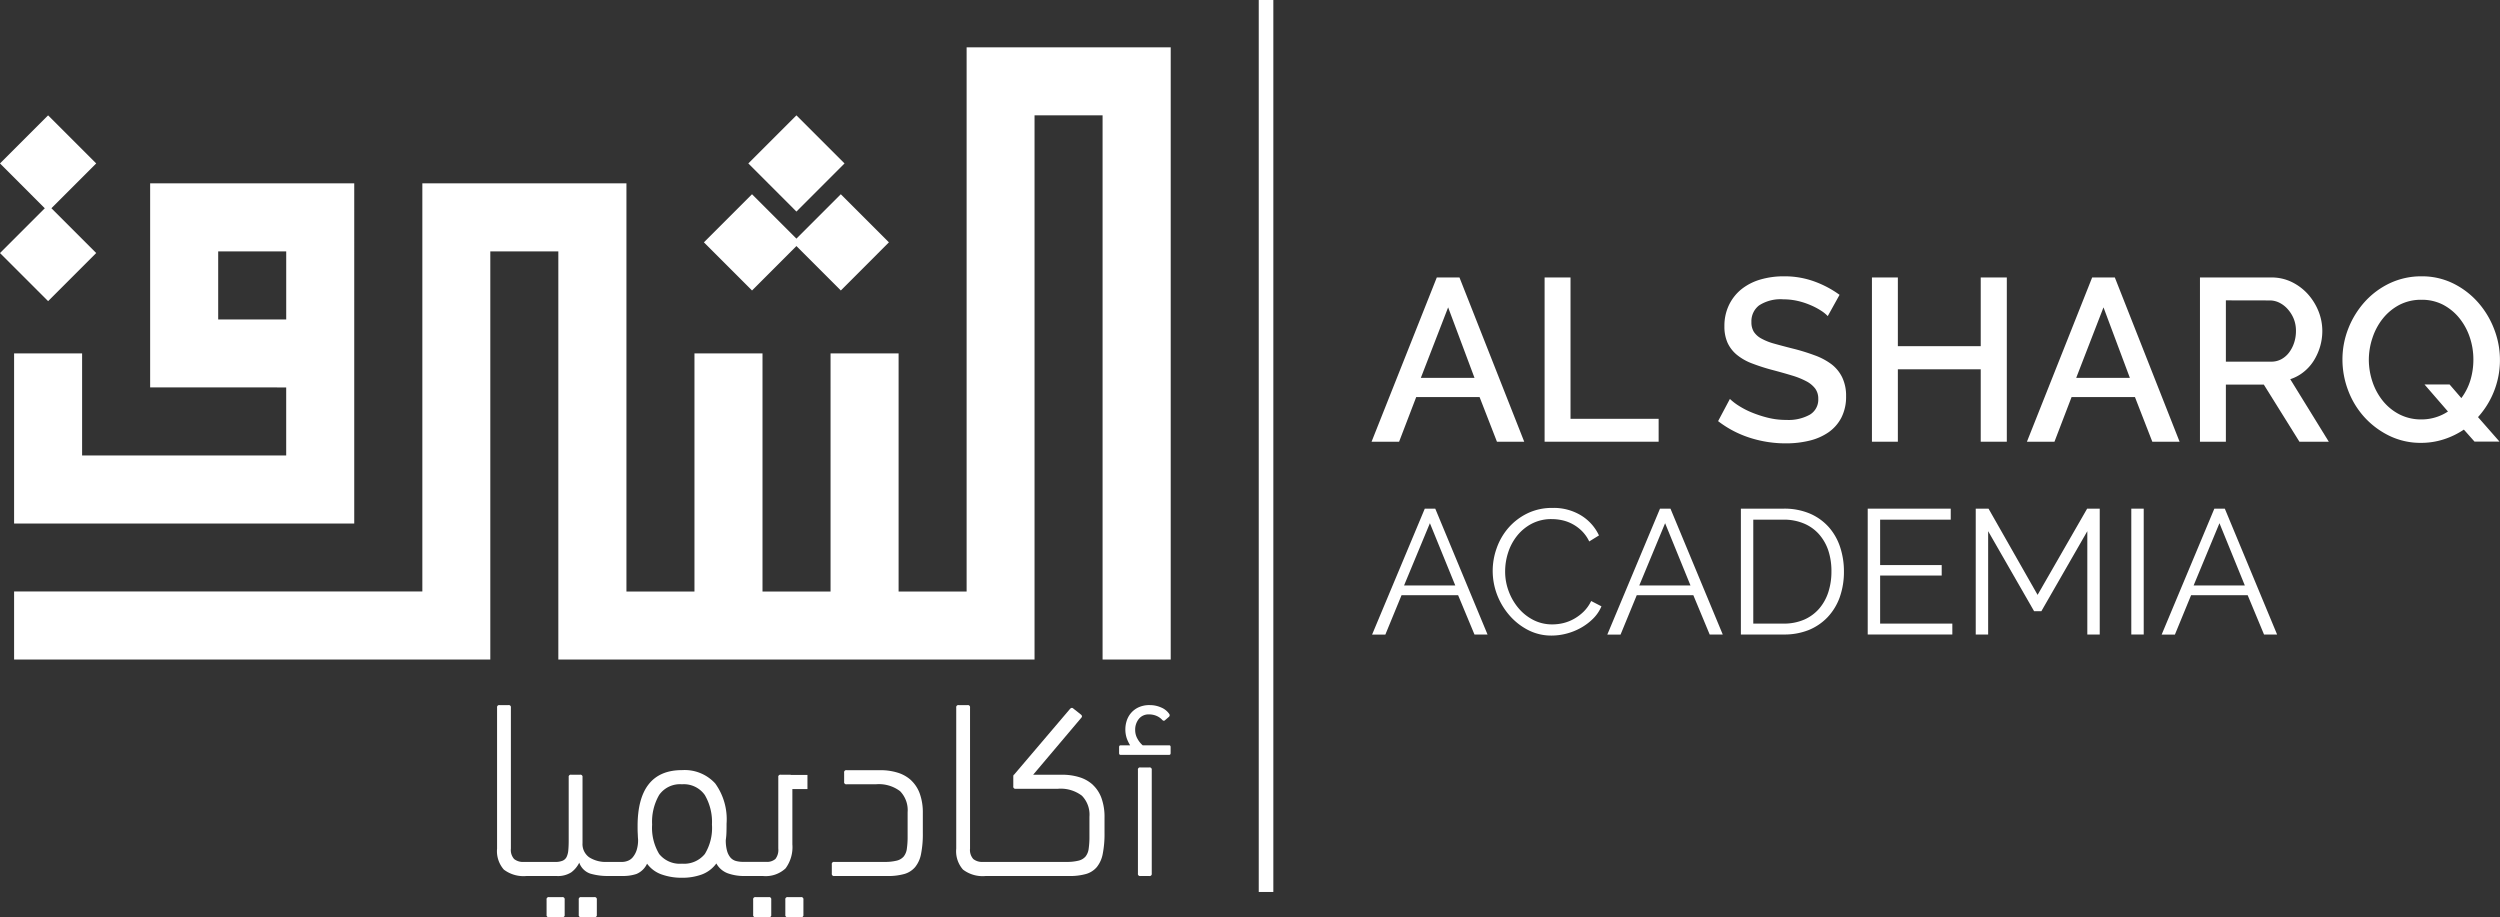 <svg id="whiteLogo" xmlns="http://www.w3.org/2000/svg" width="117.202" height="43" viewBox="0 0 117.202 43">
  <rect x="0" y="0" width="117.202" height="43" fill="#333333" stroke="none"/>
  <path id="Fill_1481" data-name="Fill 1481" d="M48.5,28.7H26.175V9.568H22.986V28.7H.661v-3.19H19.8V6.378h9.568V25.514h3.189V14.351h3.19V25.514h3.19V14.351h3.19V25.514h3.189V0h9.568V28.7H51.69V3.19H48.5V28.7ZM16.607,22.325H.661V14.351H3.849v4.784h9.568v-3.19H7.039V6.378h9.568V22.324ZM10.229,9.568v3.19h3.189V9.568H10.229ZM2.255,11.9h0L0,9.646l2.1-2.1L0,5.444,2.255,3.19,4.51,5.444l-2.1,2.1,2.1,2.1L2.255,11.9Zm33-.5h0L33,9.143l2.255-2.255,2.082,2.081,2.081-2.081,2.255,2.255L39.419,11.4,37.337,9.317,35.256,11.4Zm2.082-3.7h0L35.082,5.444,37.337,3.19l2.255,2.254L37.338,7.7Z" transform="translate(0 2.218)" fill="#fff"/>
  <path id="Fill_1482" data-name="Fill 1482" d="M.73,0H.118A.1.1,0,0,0,0,.118V.825A.1.1,0,0,0,.118.942H.73A.1.1,0,0,0,.848.825V.118A.1.1,0,0,0,.73,0" transform="translate(25.624 42.058)" fill="#fff"/>
  <path id="Fill_1483" data-name="Fill 1483" d="M.731,0H.118A.1.1,0,0,0,0,.118V.825A.1.1,0,0,0,.118.942H.731A.1.1,0,0,0,.848.825V.118A.1.1,0,0,0,.731,0" transform="translate(27.132 42.058)" fill="#fff"/>
  <path id="Fill_1484" data-name="Fill 1484" d="M.73,0H.118A.1.1,0,0,0,0,.118V.825A.1.1,0,0,0,.118.942H.73A.1.1,0,0,0,.848.825V.118A.1.1,0,0,0,.73,0" transform="translate(35.309 42.058)" fill="#fff"/>
  <path id="Fill_1485" data-name="Fill 1485" d="M.73,0H.118A.1.1,0,0,0,0,.118V.825A.1.1,0,0,0,.118.942H.73A.1.1,0,0,0,.848.825V.118A.1.1,0,0,0,.73,0" transform="translate(36.817 42.058)" fill="#fff"/>
  <path id="Fill_1486" data-name="Fill 1486" d="M8.668,8.094a2.788,2.788,0,0,1-.947-.153,1.43,1.43,0,0,1-.689-.507.953.953,0,0,1-.5.483,1.958,1.958,0,0,1-.615.094H5.222A2.878,2.878,0,0,1,4.371,7.9a.83.83,0,0,1-.518-.513,1.24,1.24,0,0,1-.377.454,1.16,1.16,0,0,1-.684.171H1.378a1.527,1.527,0,0,1-1.06-.3A1.313,1.313,0,0,1,0,6.728V.118A.1.1,0,0,1,.118,0H.53A.1.1,0,0,1,.648.118v6.61A.634.634,0,0,0,.8,7.216a.663.663,0,0,0,.448.136H2.722a.868.868,0,0,0,.354-.059.371.371,0,0,0,.188-.183A.92.92,0,0,0,3.34,6.8c.012-.129.018-.276.018-.437V3.381a.1.1,0,0,1,.118-.118h.412a.1.1,0,0,1,.118.118V6.468a.762.762,0,0,0,.312.666,1.433,1.433,0,0,0,.831.218H5.87A.754.754,0,0,0,6.128,7.3a.56.56,0,0,0,.236-.17,1.013,1.013,0,0,0,.177-.324,1.565,1.565,0,0,0,.07-.507C6.6,6.194,6.6,6.1,6.594,6s-.006-.206-.006-.324c0-1.744.7-2.628,2.08-2.628a1.939,1.939,0,0,1,1.559.625,2.869,2.869,0,0,1,.532,1.885c0,.1,0,.235-.005.394a2.961,2.961,0,0,1-.032.372,1.855,1.855,0,0,0,.059.506.843.843,0,0,0,.163.319.527.527,0,0,0,.257.159,1.321,1.321,0,0,0,.34.041h1.078a.594.594,0,0,0,.43-.136.69.69,0,0,0,.135-.489V3.381a.1.1,0,0,1,.118-.118h.424a.146.146,0,0,1,.059.012h.766v.66h-.707V6.527a1.681,1.681,0,0,1-.318,1.126,1.364,1.364,0,0,1-1.061.359h-.881a2.25,2.25,0,0,1-.758-.123,1.012,1.012,0,0,1-.546-.466,1.483,1.483,0,0,1-.683.518A2.659,2.659,0,0,1,8.668,8.094Zm0-4.382a1.191,1.191,0,0,0-1.069.5A2.514,2.514,0,0,0,7.269,5.6,2.386,2.386,0,0,0,7.6,6.98a1.239,1.239,0,0,0,1.069.454A1.253,1.253,0,0,0,9.74,6.98,2.339,2.339,0,0,0,10.074,5.6,2.5,2.5,0,0,0,9.74,4.217,1.2,1.2,0,0,0,8.666,3.712Z" transform="translate(23.303 33.056)" fill="#fff"/>
  <path id="Fill_1487" data-name="Fill 1487" d="M3.723.477a1.634,1.634,0,0,0-.63-.359A2.7,2.7,0,0,0,2.274,0H.7A.1.1,0,0,0,.578.118V.542A.1.1,0,0,0,.7.66H2.074A1.643,1.643,0,0,1,3.2.984a1.27,1.27,0,0,1,.354.984V3.111a3.879,3.879,0,0,1-.036.571.737.737,0,0,1-.148.365.622.622,0,0,1-.33.194,2.25,2.25,0,0,1-.571.059H.118A.1.1,0,0,0,0,4.419v.424a.1.1,0,0,0,.118.118h2.5A2.764,2.764,0,0,0,3.4,4.866a1.039,1.039,0,0,0,.507-.324,1.387,1.387,0,0,0,.277-.618,4.818,4.818,0,0,0,.083-.978V2A2.59,2.59,0,0,0,4.124,1.1a1.589,1.589,0,0,0-.4-.619" transform="translate(38.996 36.107)" fill="#fff"/>
  <path id="Fill_1488" data-name="Fill 1488" d="M6.41,3.741a1.633,1.633,0,0,0-.63-.359,2.7,2.7,0,0,0-.819-.118H3.606L5.867.589C5.915.534,5.9.479,5.821.424L5.479.153Q5.408.094,5.326.188L2.71,3.263c-.024,0-.035.036-.035.106v.436a.1.1,0,0,0,.118.118H4.76a1.644,1.644,0,0,1,1.131.324,1.271,1.271,0,0,1,.354.984v.931a3.835,3.835,0,0,1-.036.571.737.737,0,0,1-.147.365.626.626,0,0,1-.33.194,2.252,2.252,0,0,1-.571.059H1.249A.658.658,0,0,1,.8,7.216a.634.634,0,0,1-.153-.489V.118A.1.1,0,0,0,.53,0H.118A.1.1,0,0,0,0,.118v6.61a1.3,1.3,0,0,0,.318.984,1.521,1.521,0,0,0,1.06.3H5.3a2.759,2.759,0,0,0,.784-.095,1.039,1.039,0,0,0,.507-.324,1.393,1.393,0,0,0,.277-.619A4.818,4.818,0,0,0,6.952,6v-.73a2.591,2.591,0,0,0-.142-.907,1.593,1.593,0,0,0-.4-.619" transform="translate(44.829 33.056)" fill="#fff"/>
  <path id="Fill_1489" data-name="Fill 1489" d="M2.345,1.885H1.107a1.078,1.078,0,0,1-.241-.3.821.821,0,0,1-.112-.418A.8.8,0,0,1,.925.648.579.579,0,0,1,1.4.436a.879.879,0,0,1,.359.071.772.772,0,0,1,.265.188c.047.047.09.051.13.012L2.333.553a.1.1,0,0,0,.024-.13A.85.85,0,0,0,1.973.112,1.289,1.289,0,0,0,1.449,0,1.2,1.2,0,0,0,.883.118,1.042,1.042,0,0,0,.53.406,1.075,1.075,0,0,0,.347.766a1.288,1.288,0,0,0-.053.342,1.31,1.31,0,0,0,.065.448,1.831,1.831,0,0,0,.159.33H.071c-.047,0-.071.028-.071.083V2.25c0,.055.024.083.071.083H2.345c.047,0,.071-.027.071-.083V1.967c0-.055-.024-.083-.071-.083" transform="translate(52.464 33.056)" fill="#fff"/>
  <path id="Fill_1490" data-name="Fill 1490" d="M.53,0H.118A.1.1,0,0,0,0,.118V4.972a.1.1,0,0,0,.118.118H.53a.1.1,0,0,0,.118-.118V.118A.1.1,0,0,0,.53,0" transform="translate(53.347 35.978)" fill="#fff"/>
  <path id="Fill_1491" data-name="Fill 1491" d="M0,41.816H.684V0H0Z" transform="translate(59.011)" fill="#fff"/>
  <path id="Fill_1492" data-name="Fill 1492" d="M1.29,7.7H0L3.058,0H4.121L7.157,7.7H5.878L5.064,5.607H2.093L1.291,7.7Zm2.3-6.3h0L2.31,4.707H4.826L3.589,1.4Z" transform="translate(64.3 13.008)" fill="#fff"/>
  <path id="Fill_1493" data-name="Fill 1493" d="M0,7.7V0H1.215V6.626H5.346V7.7Z" transform="translate(72.412 13.008)" fill="#fff"/>
  <path id="Fill_1494" data-name="Fill 1494" d="M5.141,1.865a1.68,1.68,0,0,0-.315-.255,3.187,3.187,0,0,0-.483-.255,3.519,3.519,0,0,0-.607-.2,3.033,3.033,0,0,0-.678-.076,1.847,1.847,0,0,0-1.133.282.933.933,0,0,0-.363.781.845.845,0,0,0,.114.461.972.972,0,0,0,.352.314,2.724,2.724,0,0,0,.6.239q.357.1.835.222A9.548,9.548,0,0,1,4.517,3.7a3.025,3.025,0,0,1,.8.423,1.728,1.728,0,0,1,.5.613A1.984,1.984,0,0,1,6,5.618a2.145,2.145,0,0,1-.222,1.009,1.9,1.9,0,0,1-.607.689,2.665,2.665,0,0,1-.895.39,4.594,4.594,0,0,1-1.1.125,5.456,5.456,0,0,1-1.7-.266A4.855,4.855,0,0,1,0,6.789L.553,5.748a2.584,2.584,0,0,0,.407.315,3.781,3.781,0,0,0,.618.32,5.4,5.4,0,0,0,.765.249,3.5,3.5,0,0,0,.857.1,2.056,2.056,0,0,0,1.106-.249.819.819,0,0,0,.39-.738A.79.79,0,0,0,4.55,5.26a1.253,1.253,0,0,0-.418-.342,3.652,3.652,0,0,0-.662-.266Q3.08,4.533,2.581,4.4a9.139,9.139,0,0,1-1-.32,2.5,2.5,0,0,1-.71-.407,1.6,1.6,0,0,1-.428-.558,1.854,1.854,0,0,1-.147-.776,2.237,2.237,0,0,1,.217-1A2.15,2.15,0,0,1,1.1.6a2.592,2.592,0,0,1,.884-.45A3.861,3.861,0,0,1,3.091,0,4.061,4.061,0,0,1,4.533.249,4.784,4.784,0,0,1,5.694.868Z" transform="translate(80.546 12.954)" fill="#fff"/>
  <path id="Fill_1495" data-name="Fill 1495" d="M6.323,0V7.7H5.1V4.305H1.215V7.7H0V0H1.215V3.221H5.1V0Z" transform="translate(87.758 13.008)" fill="#fff"/>
  <path id="Fill_1496" data-name="Fill 1496" d="M1.29,7.7H0L3.058,0H4.121L7.157,7.7H5.878L5.064,5.607H2.093L1.291,7.7Zm2.3-6.3h0L2.31,4.707H4.826L3.589,1.4Z" transform="translate(95.024 13.008)" fill="#fff"/>
  <path id="Fill_1497" data-name="Fill 1497" d="M1.215,7.7H0V0H3.351a2.143,2.143,0,0,1,.96.217,2.488,2.488,0,0,1,.753.569,2.724,2.724,0,0,1,.494.8,2.485,2.485,0,0,1,.178.916,2.589,2.589,0,0,1-.108.749,2.649,2.649,0,0,1-.3.661,2.116,2.116,0,0,1-.477.526,1.966,1.966,0,0,1-.618.331L6.04,7.7l-1.377,0L2.993,5.021H1.215V7.7Zm0-6.627V3.947H3.34a.983.983,0,0,0,.472-.113,1.129,1.129,0,0,0,.365-.315,1.589,1.589,0,0,0,.238-.461A1.731,1.731,0,0,0,4.5,2.5a1.5,1.5,0,0,0-.1-.553A1.566,1.566,0,0,0,4.127,1.5a1.288,1.288,0,0,0-.391-.31,1.008,1.008,0,0,0-.461-.113Z" transform="translate(103.136 13.008)" fill="#fff"/>
  <path id="Fill_1498" data-name="Fill 1498" d="M3.687,7.808a3.349,3.349,0,0,1-1.5-.337A3.862,3.862,0,0,1,1.02,6.593,3.909,3.909,0,0,1,.266,5.347,4.081,4.081,0,0,1,0,3.9,3.95,3.95,0,0,1,.282,2.429a4.116,4.116,0,0,1,.776-1.247A3.738,3.738,0,0,1,2.228.32,3.451,3.451,0,0,1,3.709,0a3.3,3.3,0,0,1,1.5.342,3.787,3.787,0,0,1,1.16.895,4.085,4.085,0,0,1,.748,1.253A3.993,3.993,0,0,1,6.355,6.6l1.009,1.15H6.192l-.5-.564a3.727,3.727,0,0,1-.938.455A3.466,3.466,0,0,1,3.687,7.808ZM3.7,1.1a2.186,2.186,0,0,0-1.041.244,2.468,2.468,0,0,0-.769.64,2.9,2.9,0,0,0-.482.9A3.229,3.229,0,0,0,1.237,3.9a3.274,3.274,0,0,0,.173,1.052,2.876,2.876,0,0,0,.494.9,2.419,2.419,0,0,0,.775.624,2.215,2.215,0,0,0,1.02.233,2.247,2.247,0,0,0,.672-.1,2.2,2.2,0,0,0,.575-.271l-1.1-1.269H5.021l.553.64A2.719,2.719,0,0,0,6,4.864,3.328,3.328,0,0,0,6.138,3.9a3.235,3.235,0,0,0-.174-1.057,2.868,2.868,0,0,0-.493-.895,2.45,2.45,0,0,0-.77-.624A2.159,2.159,0,0,0,3.7,1.1Z" transform="translate(109.816 12.954)" fill="#fff"/>
  <path id="Fill_1499" data-name="Fill 1499" d="M.623,5.906H0L2.471,0h.491L5.413,5.9H4.8L4.034,4.058H1.381L.624,5.9ZM2.711.682,1.5,3.6H3.9Z" transform="translate(64.324 23.846)" fill="#fff"/>
  <path id="Fill_1500" data-name="Fill 1500" d="M0,2.944a3.146,3.146,0,0,1,.187-1.06A2.938,2.938,0,0,1,.732.94,2.805,2.805,0,0,1,1.613.262,2.629,2.629,0,0,1,2.8,0,2.464,2.464,0,0,1,4.154.358a2.179,2.179,0,0,1,.828.931l-.457.283a1.763,1.763,0,0,0-.345-.491A1.914,1.914,0,0,0,3.742.757,1.844,1.844,0,0,0,3.26.578,2.324,2.324,0,0,0,2.769.524,1.975,1.975,0,0,0,1.83.74a2.156,2.156,0,0,0-.686.565,2.462,2.462,0,0,0-.42.786,2.859,2.859,0,0,0-.141.886,2.615,2.615,0,0,0,.171.94,2.655,2.655,0,0,0,.466.794,2.242,2.242,0,0,0,.7.549,1.919,1.919,0,0,0,.877.2A2.2,2.2,0,0,0,3.305,5.4a1.978,1.978,0,0,0,.508-.2,2.121,2.121,0,0,0,.453-.341,1.77,1.77,0,0,0,.35-.495l.482.249a1.809,1.809,0,0,1-.4.586,2.622,2.622,0,0,1-.574.428,2.838,2.838,0,0,1-.669.266,2.759,2.759,0,0,1-.694.091,2.366,2.366,0,0,1-1.114-.266,2.929,2.929,0,0,1-.873-.695A3.227,3.227,0,0,1,.2,4.054,3.142,3.142,0,0,1,0,2.944" transform="translate(69.979 23.812)" fill="#fff"/>
  <path id="Fill_1501" data-name="Fill 1501" d="M.623,5.906H0L2.471,0h.491L5.413,5.9H4.8L4.034,4.058H1.381L.624,5.9ZM2.711.682,1.5,3.6H3.9Z" transform="translate(75.351 23.846)" fill="#fff"/>
  <path id="Fill_1502" data-name="Fill 1502" d="M2,5.9H0V0H2A3.058,3.058,0,0,1,3.239.233,2.525,2.525,0,0,1,4.12.865a2.667,2.667,0,0,1,.532.936,3.592,3.592,0,0,1,.179,1.143,3.56,3.56,0,0,1-.2,1.219,2.678,2.678,0,0,1-.571.931,2.558,2.558,0,0,1-.889.6A3.083,3.083,0,0,1,2,5.9ZM.581.516V5.389H2A2.377,2.377,0,0,0,2.973,5.2a1.985,1.985,0,0,0,.7-.516A2.251,2.251,0,0,0,4.1,3.912a3.1,3.1,0,0,0,.145-.968A3.064,3.064,0,0,0,4.1,1.967,2.226,2.226,0,0,0,3.663,1.2a1.947,1.947,0,0,0-.7-.5A2.4,2.4,0,0,0,2,.516Z" transform="translate(81.614 23.846)" fill="#fff"/>
  <path id="Fill_1503" data-name="Fill 1503" d="M3.967,5.389V5.9H0V0H3.892V.516H.582V2.645H3.468v.491H.582V5.389Z" transform="translate(87.56 23.846)" fill="#fff"/>
  <path id="Fill_1504" data-name="Fill 1504" d="M5.231,5.9V1.056L3.077,4.807H2.736L.582,1.056V5.9H0V0H.6L2.9,4.042,5.223,0h.59V5.9Z" transform="translate(92.624 23.846)" fill="#fff"/>
  <path id="Fill_1505" data-name="Fill 1505" d="M0,5.9H.582V0H0Z" transform="translate(99.917 23.846)" fill="#fff"/>
  <path id="Fill_1506" data-name="Fill 1506" d="M.623,5.906H0L2.471,0h.491L5.413,5.9H4.8L4.034,4.058H1.381L.624,5.9ZM2.711.682,1.5,3.6H3.9Z" transform="translate(101.339 23.846)" fill="#fff"/>
</svg>
